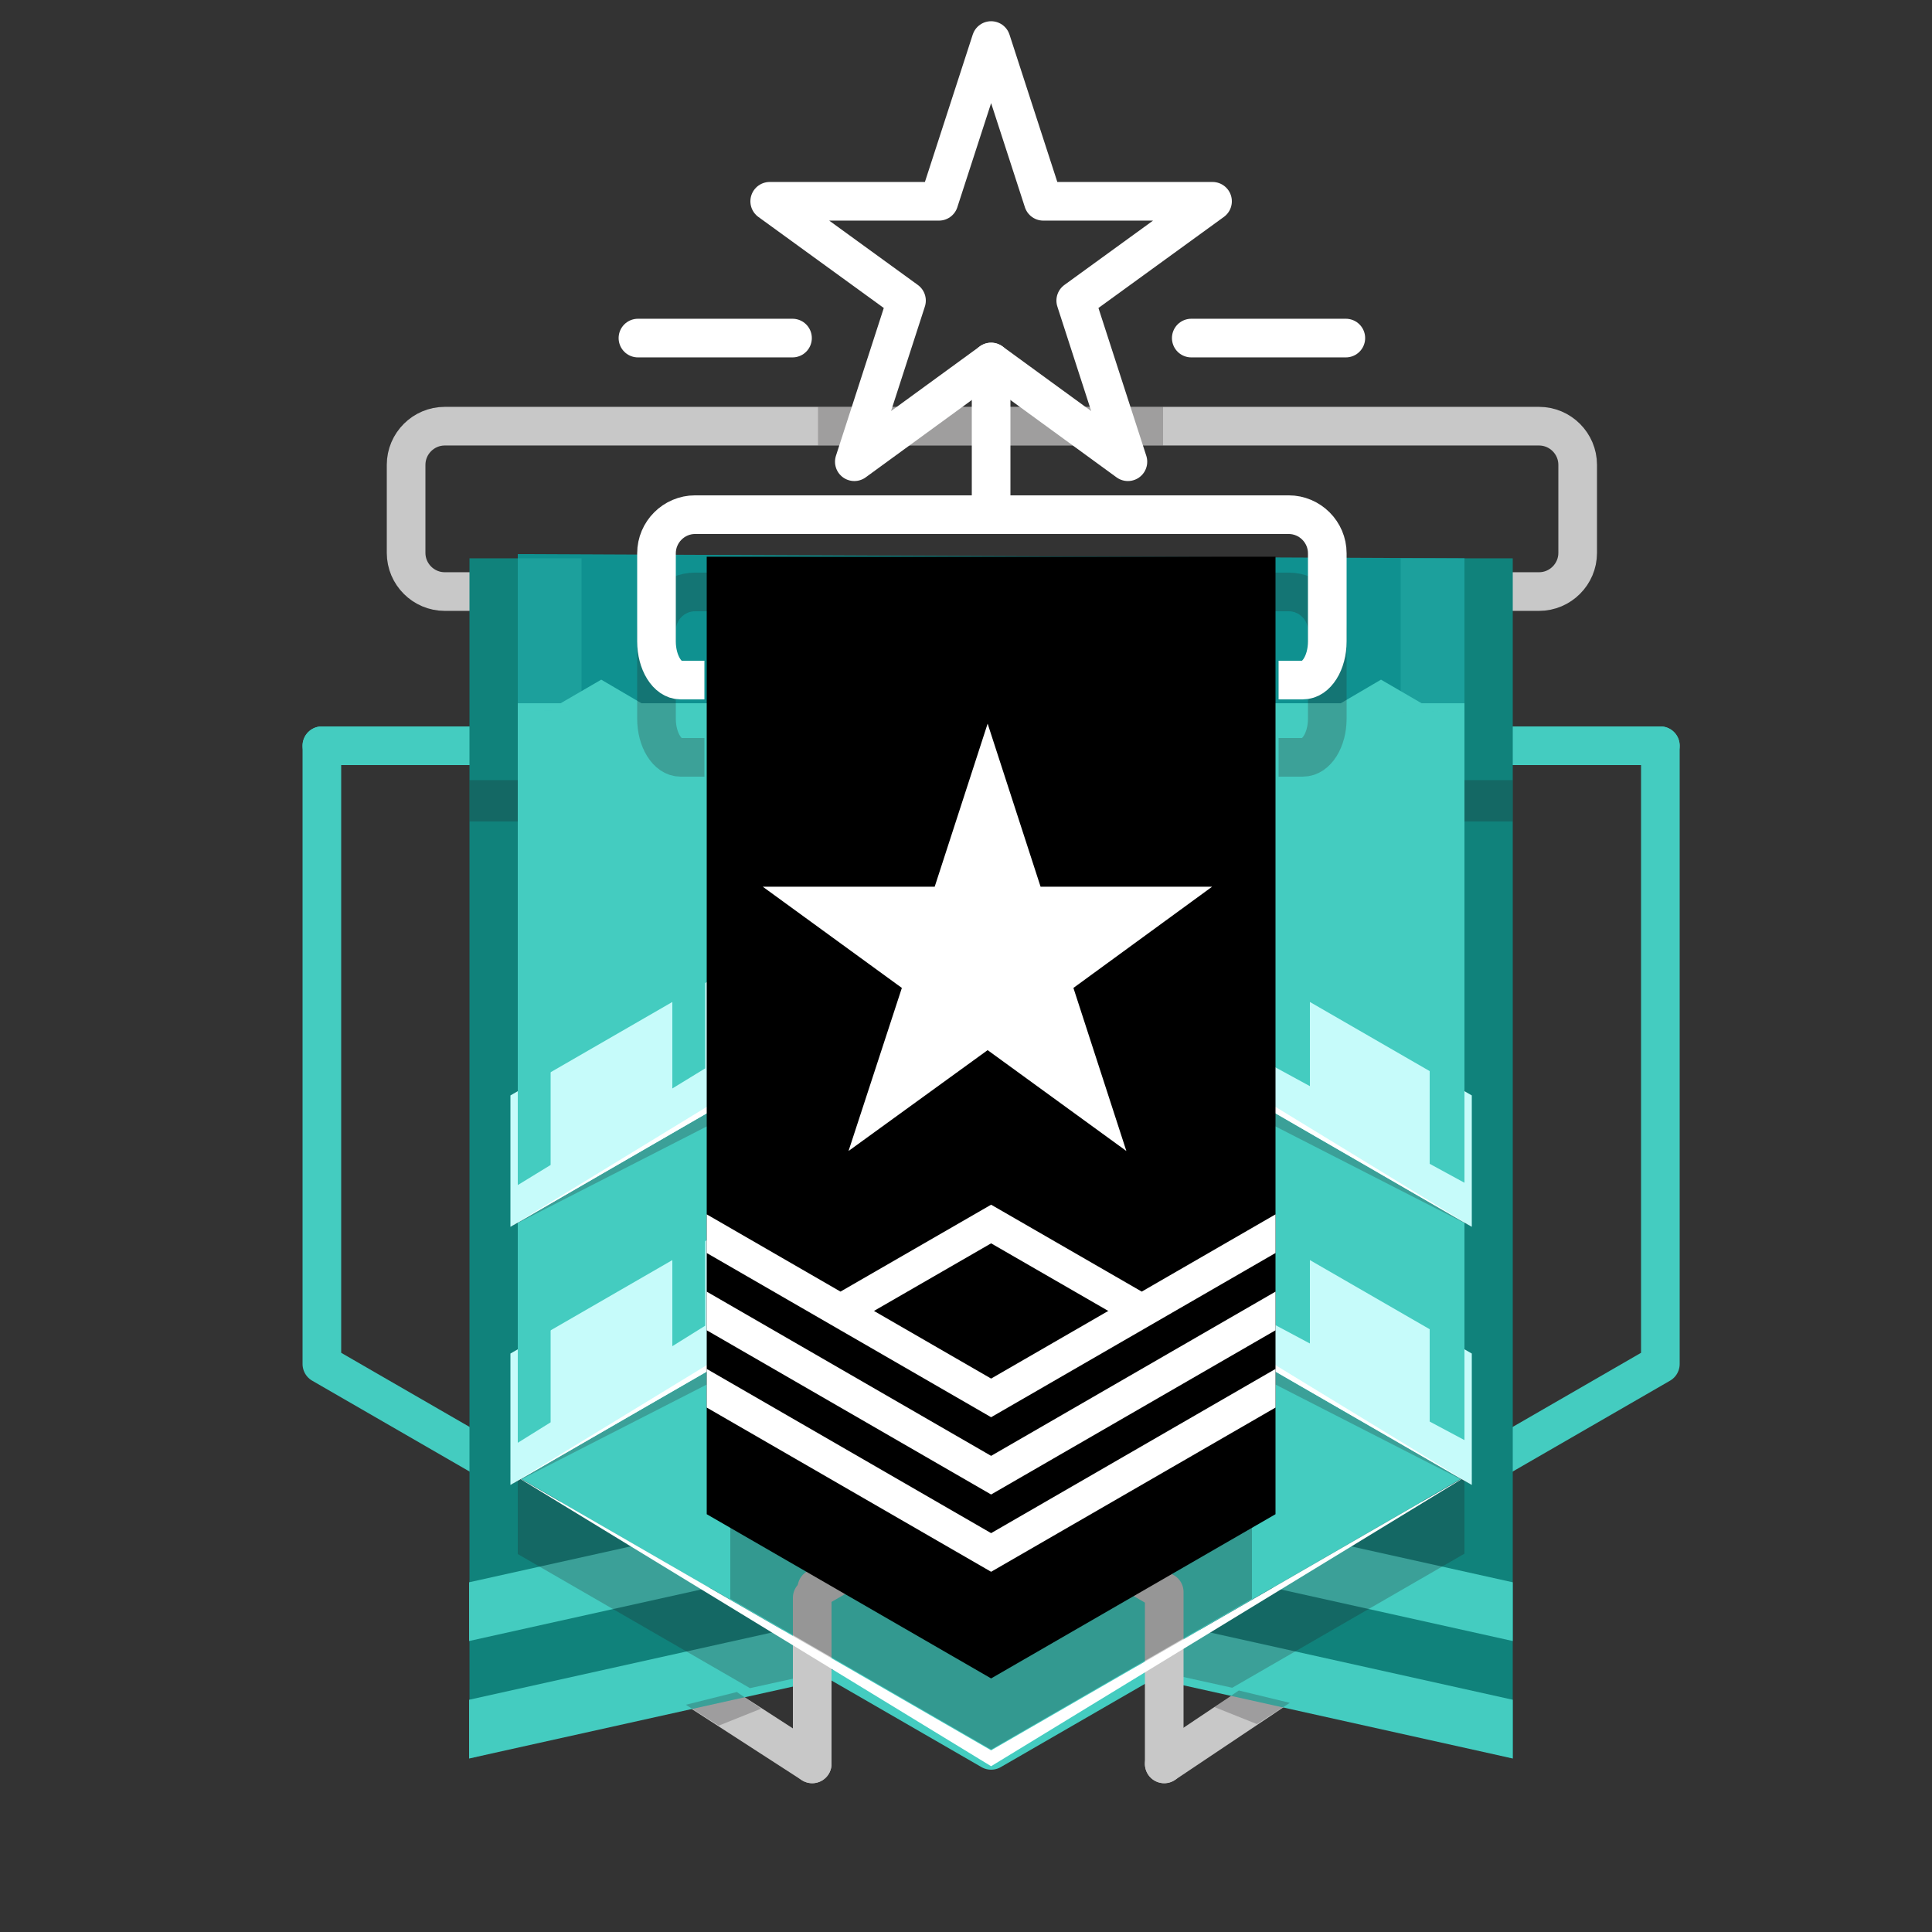 <?xml version="1.0" encoding="UTF-8"?>
<svg version="1.1" xmlns="http://www.w3.org/2000/svg" xmlns:xlink="http://www.w3.org/1999/xlink" viewBox="0 0 500 500">
    <rect x="0" y="0" width="500" height="500" fill="#333333" stroke="none"/>
    <style type="text/css">
	.st0{fill:none;stroke:#C8C8C8;stroke-width:10;stroke-linecap:round;stroke-linejoin:round;stroke-miterlimit:10;}
	.st1{fill:#44CCC0;fill-opacity:0;}
	.st2{fill:none;stroke:#44CCC0;stroke-width:10;stroke-linecap:round;stroke-linejoin:round;stroke-miterlimit:10;}
	.st3{fill:none;stroke:#231F20;stroke-miterlimit:10;stroke-opacity:0;}
	.st4{fill:#10827B;}
	.st5{fill:#0F9190;}
	.st6{fill:#44CCC0;}
	.st7{opacity:0.25;fill:#231F20;enable-background:new    ;}
	.st8{fill:#FFFFFF;}
	.st9{fill:#C6FBFA;}
	.st10{opacity:0.25;}
	.st11{fill:none;stroke:#231F20;stroke-width:10;stroke-linejoin:round;stroke-miterlimit:10;}
	.st12{fill:none;stroke:#FFFFFF;stroke-width:10;stroke-linecap:round;stroke-linejoin:round;stroke-miterlimit:10;}
	.st13{fill:none;stroke:#FFFFFF;stroke-width:10;stroke-linejoin:round;stroke-miterlimit:10;}
	.st14{opacity:0.25;fill:#44CCC0;enable-background:new    ;}
	.st15{opacity:0;}
	.st17{opacity:0.25;enable-background:new    ;}
	.st18{display:none;}
</style>
    <symbol id="League_x5F_Platinum" viewBox="-250.5 -250.5 501 501">
        <g>
            <path class="st0" d="M141.8,99.1c5.5,0,10,4.5,10,10v22.8c0,5.5-4.5,10-10,10h-283.2c-5.5,0-10-4.5-10-10v-22.8    c0-5.5,4.5-10,10-10H141.8z" />
        </g>
        <g>
            <polyline class="st2" points="173.2,59.2 173.2,-100.8 0,-200.8 -173.2,-100.8 -173.2,59.2   " />
            <line class="st2" x1="-173.2" y1="59.2" x2="-124.4" y2="59.2" />
            <line class="st2" x1="124.4" y1="59.2" x2="173.2" y2="59.2" />
        </g>
        <line class="st0" x1="-92.7" y1="-174.3" x2="-46.3" y2="-204.3" />
        <line class="st0" x1="44.8" y1="-204.3" x2="89.6" y2="-174.3" />
        <polygon class="st4" points="-135,-202.9 0,-169.4 135,-202.9 135,107.7 -135,107.7  " />
        <polyline class="st5" points="122.5,107.7 122.5,70.2 -122.5,70.2 -122.5,108.8  " />
        <polygon class="st6" points="135,-202.9 135,-187.7 0,-157.7 -135.1,-187.7 -135.1,-202.9 0,-172.9  " />
        <polygon class="st6" points="135,-172.5 135,-157.3 0,-127.3 -135.1,-157.3 -135.1,-172.5 0,-142.5  " />
        <polygon class="st6" points="-122.5,-130 0,-200.8 122.5,-130 122.5,70.2 -122.5,70.2  " />
        <polygon class="st7" points="-122.5,39.6 -135,39.6 -135,50.3 -122.5,50.3  " />
        <polygon class="st7" points="135,39.6 122.5,39.6 122.5,50.3 135,50.3  " />
        <g>
            <polygon class="st6" points="-10.5,85.3 0,91.4 10.5,85.3 10.5,-194.7 0,-200.8 -10.5,-194.7   " />
            <polygon class="st6" points="90.5,70.2 100.9,76.3 111.4,70.2 111.4,-136.9 100.9,-142.9 90.5,-149   " />
            <polygon class="st6" points="-111.4,70.2 -100.9,76.3 -90.5,70.2 -90.5,-149 -100.9,-142.9 -111.4,-136.9   " />
        </g>
        <path class="st7" d="M-122.5-150l60.1-34.7l24.9,5.5l-85,49.1L-122.5-150L-122.5-150z M37.5-179.1l24.9-5.5l60.1,34.7v19.9   L37.5-179.1z" />
        <g>
            <g>
                <path class="st0" d="M-46.3-204.3c0,0,0,17,0,43" />
            </g>
            <g>
                <path class="st0" d="M44.8-159.8c0-26.9,0-44.5,0-44.5" />
            </g>
        </g>
        <polygon class="st7" points="-79,-189 -65.8,-185.7 -59.5,-190 -70.5,-194.4  " />
        <polygon class="st7" points="77.3,-188.5 64.1,-185.3 57.8,-189.6 68.8,-194  " />
        <polyline class="st0" points="43.3,-158.8 -0.9,-133.3 -45.1,-158.8  " />
        <polygon class="st8" points="124.4,-129 0,-200.8 -124.4,-129 0,-204.9  " />
        <g>
            <polygon class="st9" points="124.4,-132.1 124.4,-98.1 0,-26.3 -124.4,-98.1 -124.4,-132.1 0,-60.3   " />
            <polygon class="st7" points="-124.4,-132.1 0,-60.3 124.4,-132.1 0,-68.5   " />
            <polygon class="st8" points="-124.4,-132.1 0,-60.3 124.4,-132.1 0,-56.2   " />
        </g>
        <g>
            <polygon class="st9" points="124.4,-65.3 124.4,-31.3 0,40.5 -124.4,-31.3 -124.4,-65.3 0,6.6   " />
            <polygon class="st7" points="-124.4,-65.3 0,6.6 124.4,-65.3 0,-1.7   " />
            <polygon class="st8" points="-124.4,-65.3 0,6.6 124.4,-65.3 0,10.7   " />
        </g>
        <g>
            <polyline class="st6" points="-114,-49.3 -114,-15.3 -122.5,-20.2 -122.5,-54.5   " />
            <polyline class="st6" points="122.5,-53.9 122.5,-20.2 113.5,-15 113.5,-49   " />
            <polyline class="st6" points="-114,-115.9 -114,-81.9 -122.5,-86.9 -122.5,-121.2   " />
            <polyline class="st6" points="-74,-24.3 -74,9.7 -82.5,4.8 -82.5,-29.5   " />
            <polyline class="st6" points="-74,-90.9 -74,-57 -82.5,-61.9 -82.5,-96.2   " />
            <polyline class="st6" points="122.5,-120.5 122.5,-86.9 113.5,-81.7 113.5,-115.7   " />
            <polyline class="st6" points="82.5,-28.9 82.5,4.8 73.5,10 73.5,-24   " />
            <polyline class="st6" points="82.5,-95.5 82.5,-61.9 73.5,-56.7 73.5,-90.7   " />
        </g>
        <g>
            <g class="st10">
                <path class="st11" d="M74.4,56.2c0,0,2.8,0,6.3,0s6.3,4.5,6.3,10v22.8c0,5.5-4.5,10-10,10H-76.6c-5.5,0-10-4.5-10-10V66.2     c0-5.5,2.8-10,6.2-10s6.2,0,6.2,0" />
            </g>
            <g>
                <g class="st10">
                    <line class="st11" x1="44.5" y1="141.9" x2="-44.8" y2="141.9" />
                </g>
                <line class="st12" x1="0" y1="158.5" x2="0" y2="119.1" />
            </g>
            <g>
                <path class="st13" d="M74.4,76.2c0,0,2.8,0,6.3,0s6.3,4.5,6.3,10V109c0,5.5-4.5,10-10,10H-76.6c-5.5,0-10-4.5-10-10V86.2     c0-5.5,2.8-10,6.2-10s6.2,0,6.2,0" />
            </g>
            <g>
                <line class="st12" x1="-51.4" y1="164.7" x2="-91.4" y2="164.7" />
            </g>
            <g>
                <line class="st12" x1="91.8" y1="164.7" x2="51.8" y2="164.7" />
            </g>
            <g>
                <polygon class="st12" points="0,241.7 13.5,200.1 57.3,200.1 21.9,174.4 35.4,132.7 0,158.5 -35.4,132.7 -21.9,174.4      -57.3,200.1 -13.5,200.1    " />
            </g>
        </g>
        <path class="st14" d="M-106,68.3v39.4h-16.5V68.2 M122.5,68.2v39.5H106V67.9" />
    </symbol>
    <symbol id="Position_x5F_1_3_" viewBox="-250.5 -250.5 501 501">
        <g>
            <polygon class="st17" points="67.5,-161.8 67.5,36.4 0,36.4 -67.5,36.4 -67.5,-161.8 0,-200.8   " />
            <polygon points="73.6,-139.9 73.6,107.9 0,107.9 -73.6,107.9 -73.6,-139.9 0,-182.4   " />
            <polygon class="st8" points="-0.9,64.7 12.8,22.5 57.2,22.5 21.3,-3.7 35,-45.9 -0.9,-19.8 -36.9,-45.9 -23.1,-3.7 -59.1,22.5     -14.6,22.5   " />
        </g>
        <polygon class="st8" points="-73.6,-102.3 0,-144.8 73.6,-102.3 73.6,-112.3 0,-154.8 -73.6,-112.3  " />
        <polygon class="st8" points="-73.6,-82.3 0,-124.8 73.6,-82.3 73.6,-92.3 0,-134.8 -73.6,-92.3  " />
        <polygon class="st8" points="-73.6,-62.3 0,-104.8 73.6,-62.3 73.6,-72.3 0,-114.8 -73.6,-72.3  " />
        <polygon class="st8" points="39,-92.3 0,-69.8 -39,-92.3 -39,-82.3 0,-59.8 39,-82.3  " />
    </symbol>
    <g id="Compound">
        <g id="Rank_x5F_Platinum_x5F_2">
            <use xlink:href="#League_x5F_Platinum" width="501" height="501" id="XMLID_52_" x="-250.5" y="-250.5" transform="matrix(1 0 0 -1 256.5 252.194)" style="overflow:visible;" />
            <use xlink:href="#Position_x5F_1_3_" width="501" height="501" id="XMLID_38_" x="-250.5" y="-250.5" transform="matrix(1 0 0 -1 256.5 251.975)" style="overflow:visible;" />
        </g>
    </g>
</svg>
